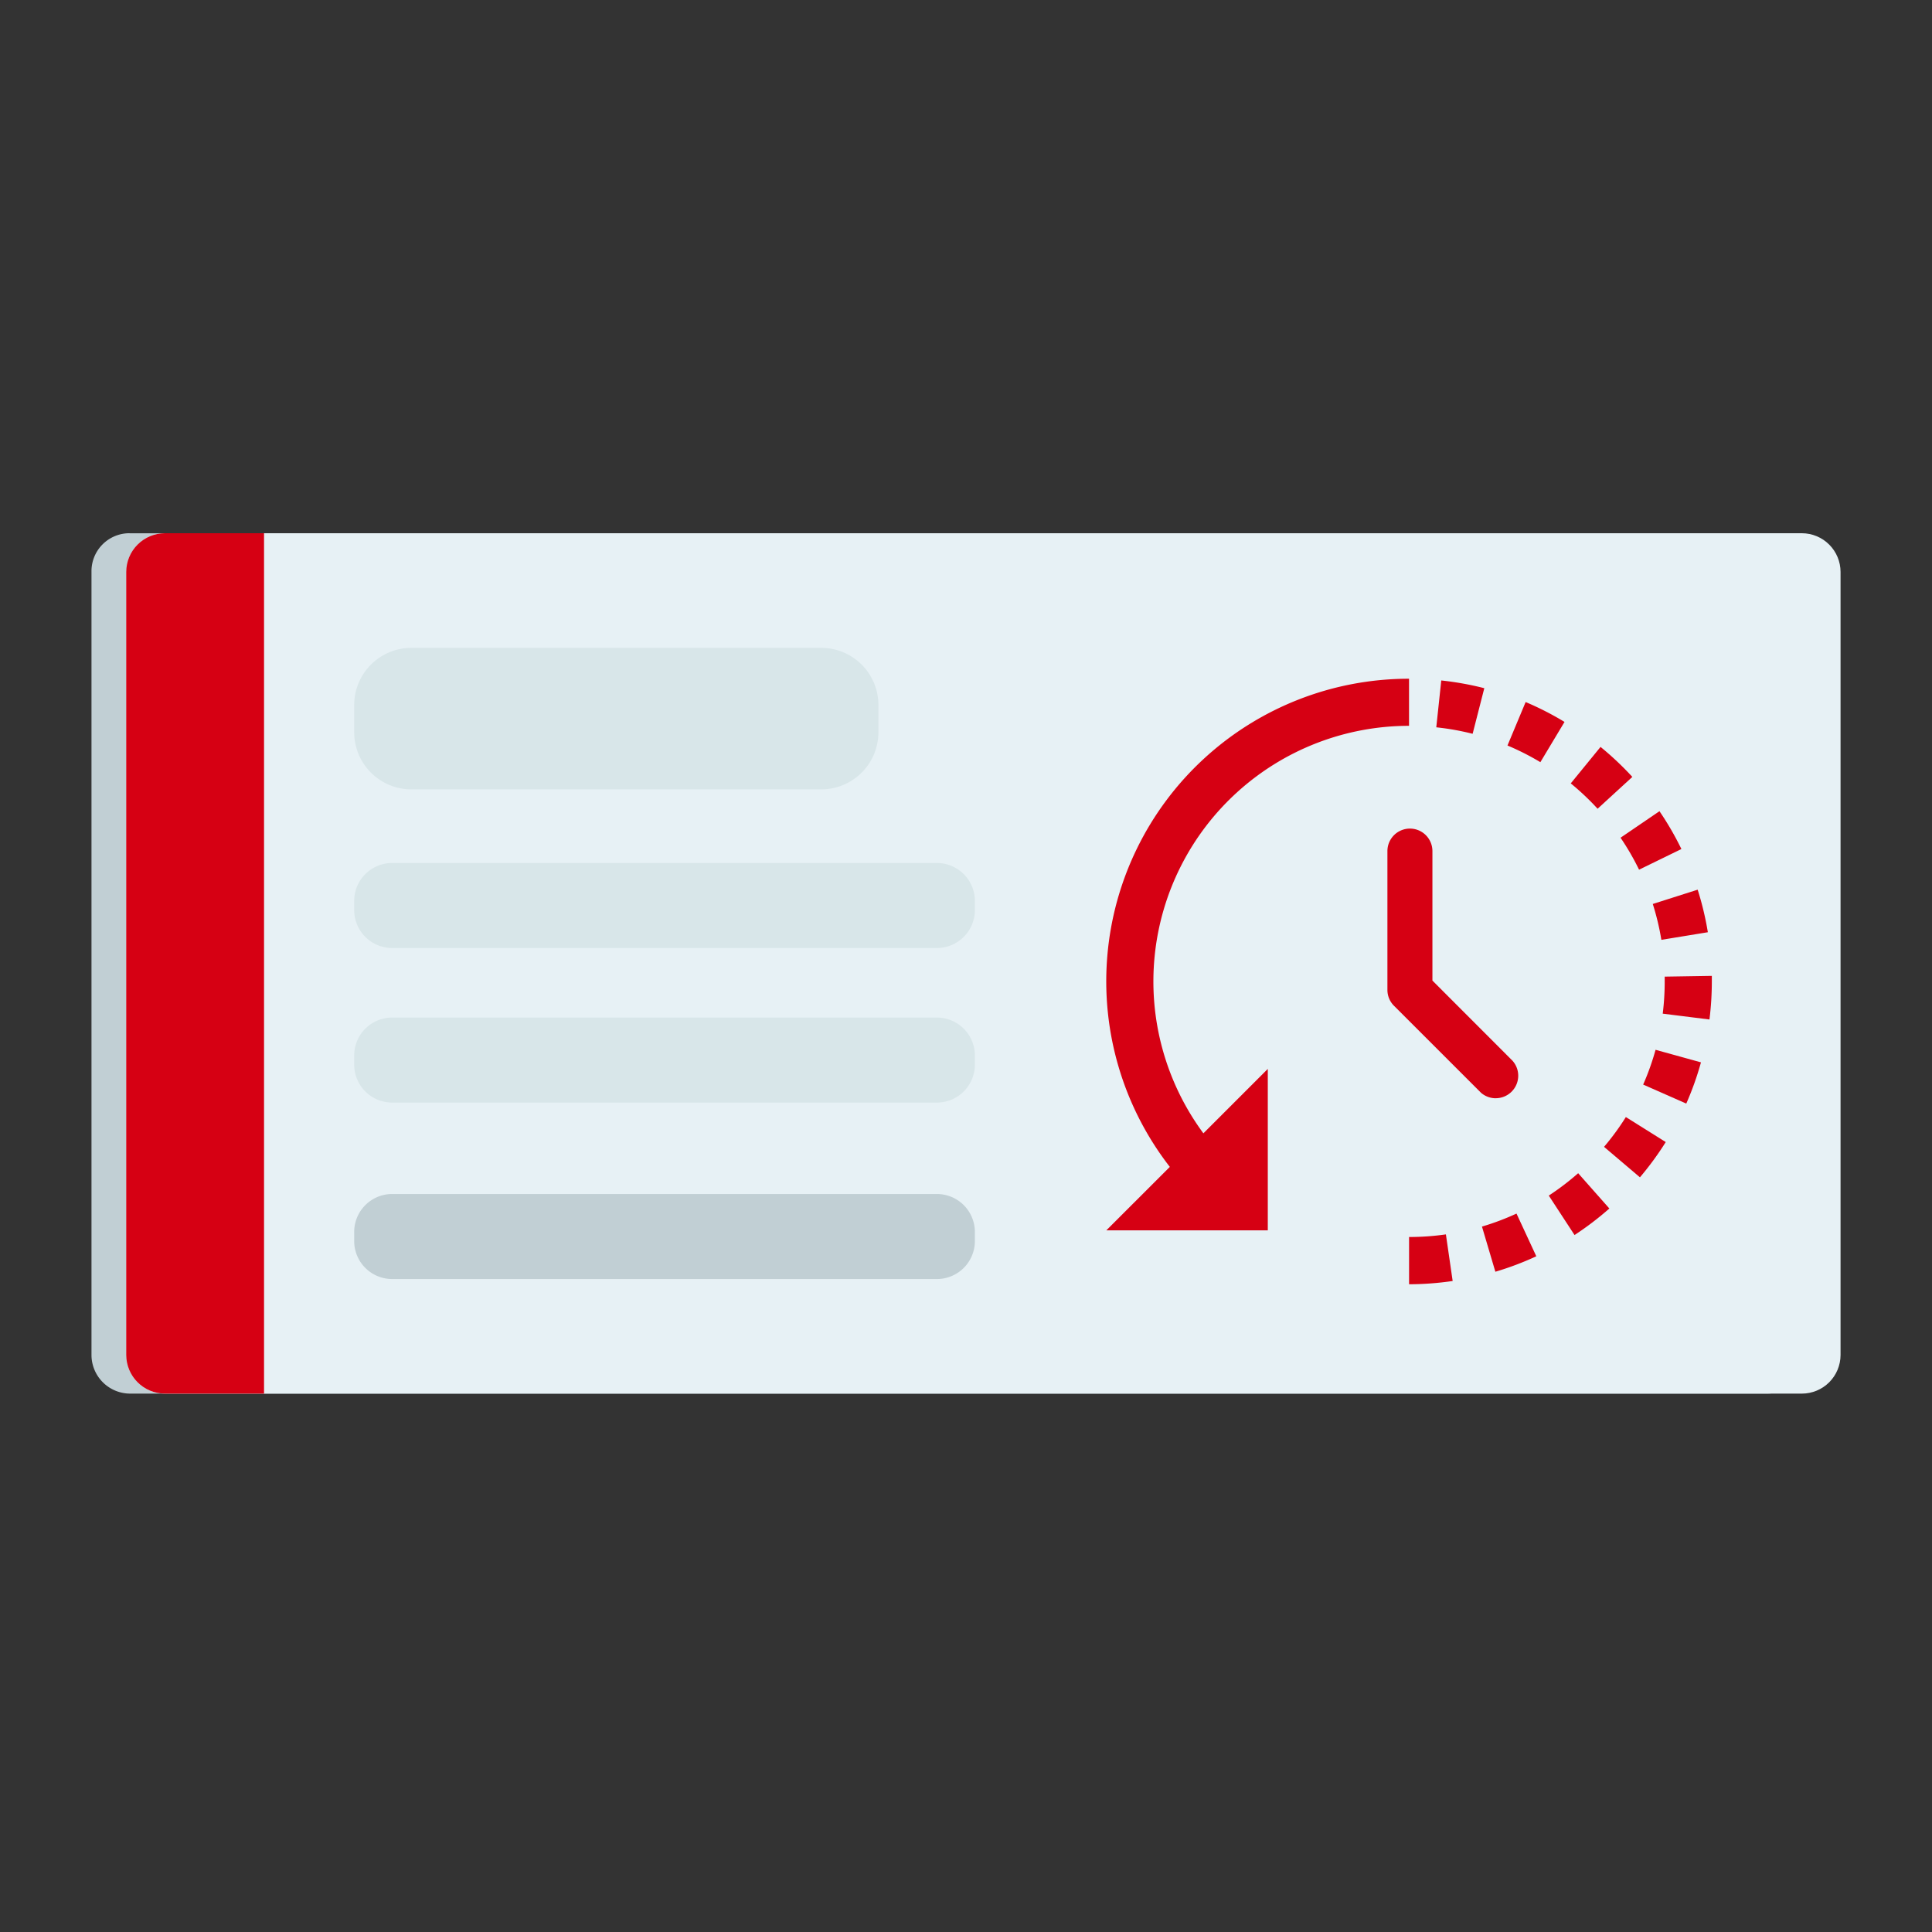 <svg id="Group_67201" data-name="Group 67201" xmlns="http://www.w3.org/2000/svg" xmlns:xlink="http://www.w3.org/1999/xlink" width="48" height="48" viewBox="0 0 48 48">
  <rect x="0" y="0" width="48" height="48" fill="#333333" stroke="none"/>
  <defs>
    <clipPath id="clip-path">
      <path id="Path_22933" data-name="Path 22933" d="M10.76,41.4H51.432a.963.963,0,0,1,.96.96V61.816a.962.962,0,0,1-.96.96H10.76a.963.963,0,0,1-.96-.96V42.36A.963.963,0,0,1,10.76,41.4Z" transform="translate(-9.8 -41.4)" fill="none"/>
    </clipPath>
  </defs>
  <rect id="Rectangle_192" data-name="Rectangle 192" width="48" height="48" fill="none"/>
  <rect id="Rectangle_57" data-name="Rectangle 57" width="48" height="48" fill="none"/>
  <rect id="Rectangle_59" data-name="Rectangle 59" width="48" height="48" fill="none"/>
  <g id="Group_67200" data-name="Group 67200" transform="translate(2.272 13.248)">
    <path id="Path_378" data-name="Path 378" d="M8.06,41.4H48.732a.963.963,0,0,1,.96.96V61.815a.962.962,0,0,1-.96.96H8.06a.962.962,0,0,1-.96-.96V42.359a.943.943,0,0,1,.925-.96Z" transform="translate(-7.099 -41.399)" fill="#c1cfd4"/>
    <g id="Group_149" data-name="Group 149" transform="translate(0.864 0)">
      <g id="Group_148" data-name="Group 148">
        <g id="Group_67197" data-name="Group 67197">
          <g id="Group_67196" data-name="Group 67196" clip-path="url(#clip-path)">
            <g id="Group_147" data-name="Group 147">
              <path id="Path_379" data-name="Path 379" d="M10.76,41.4H51.432a.963.963,0,0,1,.96.96V61.816a.962.962,0,0,1-.96.96H10.76a.963.963,0,0,1-.96-.96V42.36A.963.963,0,0,1,10.76,41.4Z" transform="translate(-9.8 -41.4)" fill="#e7f1f5"/>
            </g>
          </g>
        </g>
      </g>
    </g>
    <path id="Path_381" data-name="Path 381" d="M28.459,92.7h13.5a.943.943,0,0,1,.96.925c0,.012,0,.023,0,.035v.192a.943.943,0,0,1-.925.96H28.459a.943.943,0,0,1-.96-.925c0-.012,0-.023,0-.035v-.192a.943.943,0,0,1,.925-.96Z" transform="translate(-20.971 -76.283)" fill="#c1cfd4"/>
    <path id="Path_382" data-name="Path 382" d="M28.459,79h13.5a.943.943,0,0,1,.96.925c0,.012,0,.023,0,.035v.192a.943.943,0,0,1-.925.96H28.459a.943.943,0,0,1-.96-.925c0-.012,0-.023,0-.035v-.192a.943.943,0,0,1,.925-.96Z" transform="translate(-20.971 -66.967)" fill="#d8e6e9"/>
    <path id="Path_383" data-name="Path 383" d="M28.459,67h13.5a.943.943,0,0,1,.96.925c0,.012,0,.023,0,.035v.192a.943.943,0,0,1-.925.96H28.459a.943.943,0,0,1-.96-.925c0-.012,0-.023,0-.035v-.192a.943.943,0,0,1,.925-.96Z" transform="translate(-20.971 -58.807)" fill="#d8e6e9"/>
    <path id="Path_384" data-name="Path 384" d="M28.908,50.3H39.116a1.421,1.421,0,0,1,1.408,1.408v.7a1.421,1.421,0,0,1-1.408,1.408H28.908A1.421,1.421,0,0,1,27.5,52.412v-.7A1.421,1.421,0,0,1,28.908,50.3Z" transform="translate(-20.972 -47.452)" fill="#d8e6e9"/>
    <g id="Group_152" data-name="Group 152" transform="translate(0.864 0)">
      <g id="Group_151" data-name="Group 151">
        <g id="Group_67199" data-name="Group 67199">
          <g id="Group_67198" data-name="Group 67198" clip-path="url(#clip-path)">
            <g id="Group_150" data-name="Group 150" transform="translate(-4.192 -3.2)">
              <rect id="Rectangle_58" data-name="Rectangle 58" width="7.616" height="26.848" transform="translate(0)" fill="#d60013"/>
            </g>
          </g>
        </g>
      </g>
    </g>
    <path id="Path_22935" data-name="Path 22935" d="M110.4,71.031a.561.561,0,0,1-.363-.134l-2.163-2.162a.556.556,0,0,1-.165-.394V64.89a.559.559,0,1,1,1.118,0v3.217l1.991,1.993a.559.559,0,0,1-.418.93Z" transform="translate(-75.511 -56.993)" fill="#d60013"/>
    <path id="Path_22936" data-name="Path 22936" d="M89.906,66.4V62.389l-1.6,1.6a6.351,6.351,0,0,1,5.109-10.124v-1.17a7.518,7.518,0,0,0-5.943,12.128L85.894,66.4Z" transform="translate(-60.68 -49.08)" fill="#d60013"/>
    <path id="Path_22937" data-name="Path 22937" d="M112.418,54.152l.29-1.133a7.519,7.519,0,0,0-1.069-.192l-.124,1.164A6.341,6.341,0,0,1,112.418,54.152Z" transform="translate(-78.103 -49.169)" fill="#d60013"/>
    <path id="Path_22938" data-name="Path 22938" d="M129.436,69.074l-1.115.355a6.313,6.313,0,0,1,.213.891l1.155-.189A7.483,7.483,0,0,0,129.436,69.074Z" transform="translate(-89.53 -60.218)" fill="#d60013"/>
    <path id="Path_22939" data-name="Path 22939" d="M109.4,97.081A7.572,7.572,0,0,0,110.483,97l-.168-1.158a6.439,6.439,0,0,1-.915.065Z" transform="translate(-76.664 -78.422)" fill="#d60013"/>
    <path id="Path_22940" data-name="Path 22940" d="M122.692,57.991l-.74.906a6.4,6.4,0,0,1,.667.63l.863-.791A7.626,7.626,0,0,0,122.692,57.991Z" transform="translate(-85.199 -52.682)" fill="#d60013"/>
    <path id="Path_22941" data-name="Path 22941" d="M125.817,63.641a6.325,6.325,0,0,1,.46.794l1.052-.513a7.511,7.511,0,0,0-.545-.94Z" transform="translate(-87.827 -56.076)" fill="#d60013"/>
    <path id="Path_22942" data-name="Path 22942" d="M117.5,54.506l-.451,1.08a6.354,6.354,0,0,1,.817.414l.6-1A7.451,7.451,0,0,0,117.5,54.506Z" transform="translate(-81.868 -50.312)" fill="#d60013"/>
    <path id="Path_22943" data-name="Path 22943" d="M127.881,81.5a6.344,6.344,0,0,1-.308.864l1.071.472a7.5,7.5,0,0,0,.365-1.024Z" transform="translate(-89.021 -68.666)" fill="#d60013"/>
    <path id="Path_22944" data-name="Path 22944" d="M129.143,75.778c0,.04,0,.08,0,.12a6.436,6.436,0,0,1-.049.8l1.161.145a7.6,7.6,0,0,0,.059-.942c0-.047,0-.1,0-.142Z" transform="translate(-90.056 -64.762)" fill="#d60013"/>
    <path id="Path_22945" data-name="Path 22945" d="M126.07,87.348l-.991-.621a6.352,6.352,0,0,1-.542.74l.892.757A7.611,7.611,0,0,0,126.07,87.348Z" transform="translate(-86.957 -72.222)" fill="#d60013"/>
    <path id="Path_22946" data-name="Path 22946" d="M115.06,94.542l.333,1.122a7.5,7.5,0,0,0,1.017-.384l-.492-1.061A6.353,6.353,0,0,1,115.06,94.542Z" transform="translate(-80.513 -77.316)" fill="#d60013"/>
    <path id="Path_22947" data-name="Path 22947" d="M121.752,91.964l-.775-.877a6.343,6.343,0,0,1-.73.556l.64.98A7.6,7.6,0,0,0,121.752,91.964Z" transform="translate(-84.04 -75.187)" fill="#d60013"/>
  </g>
</svg>

